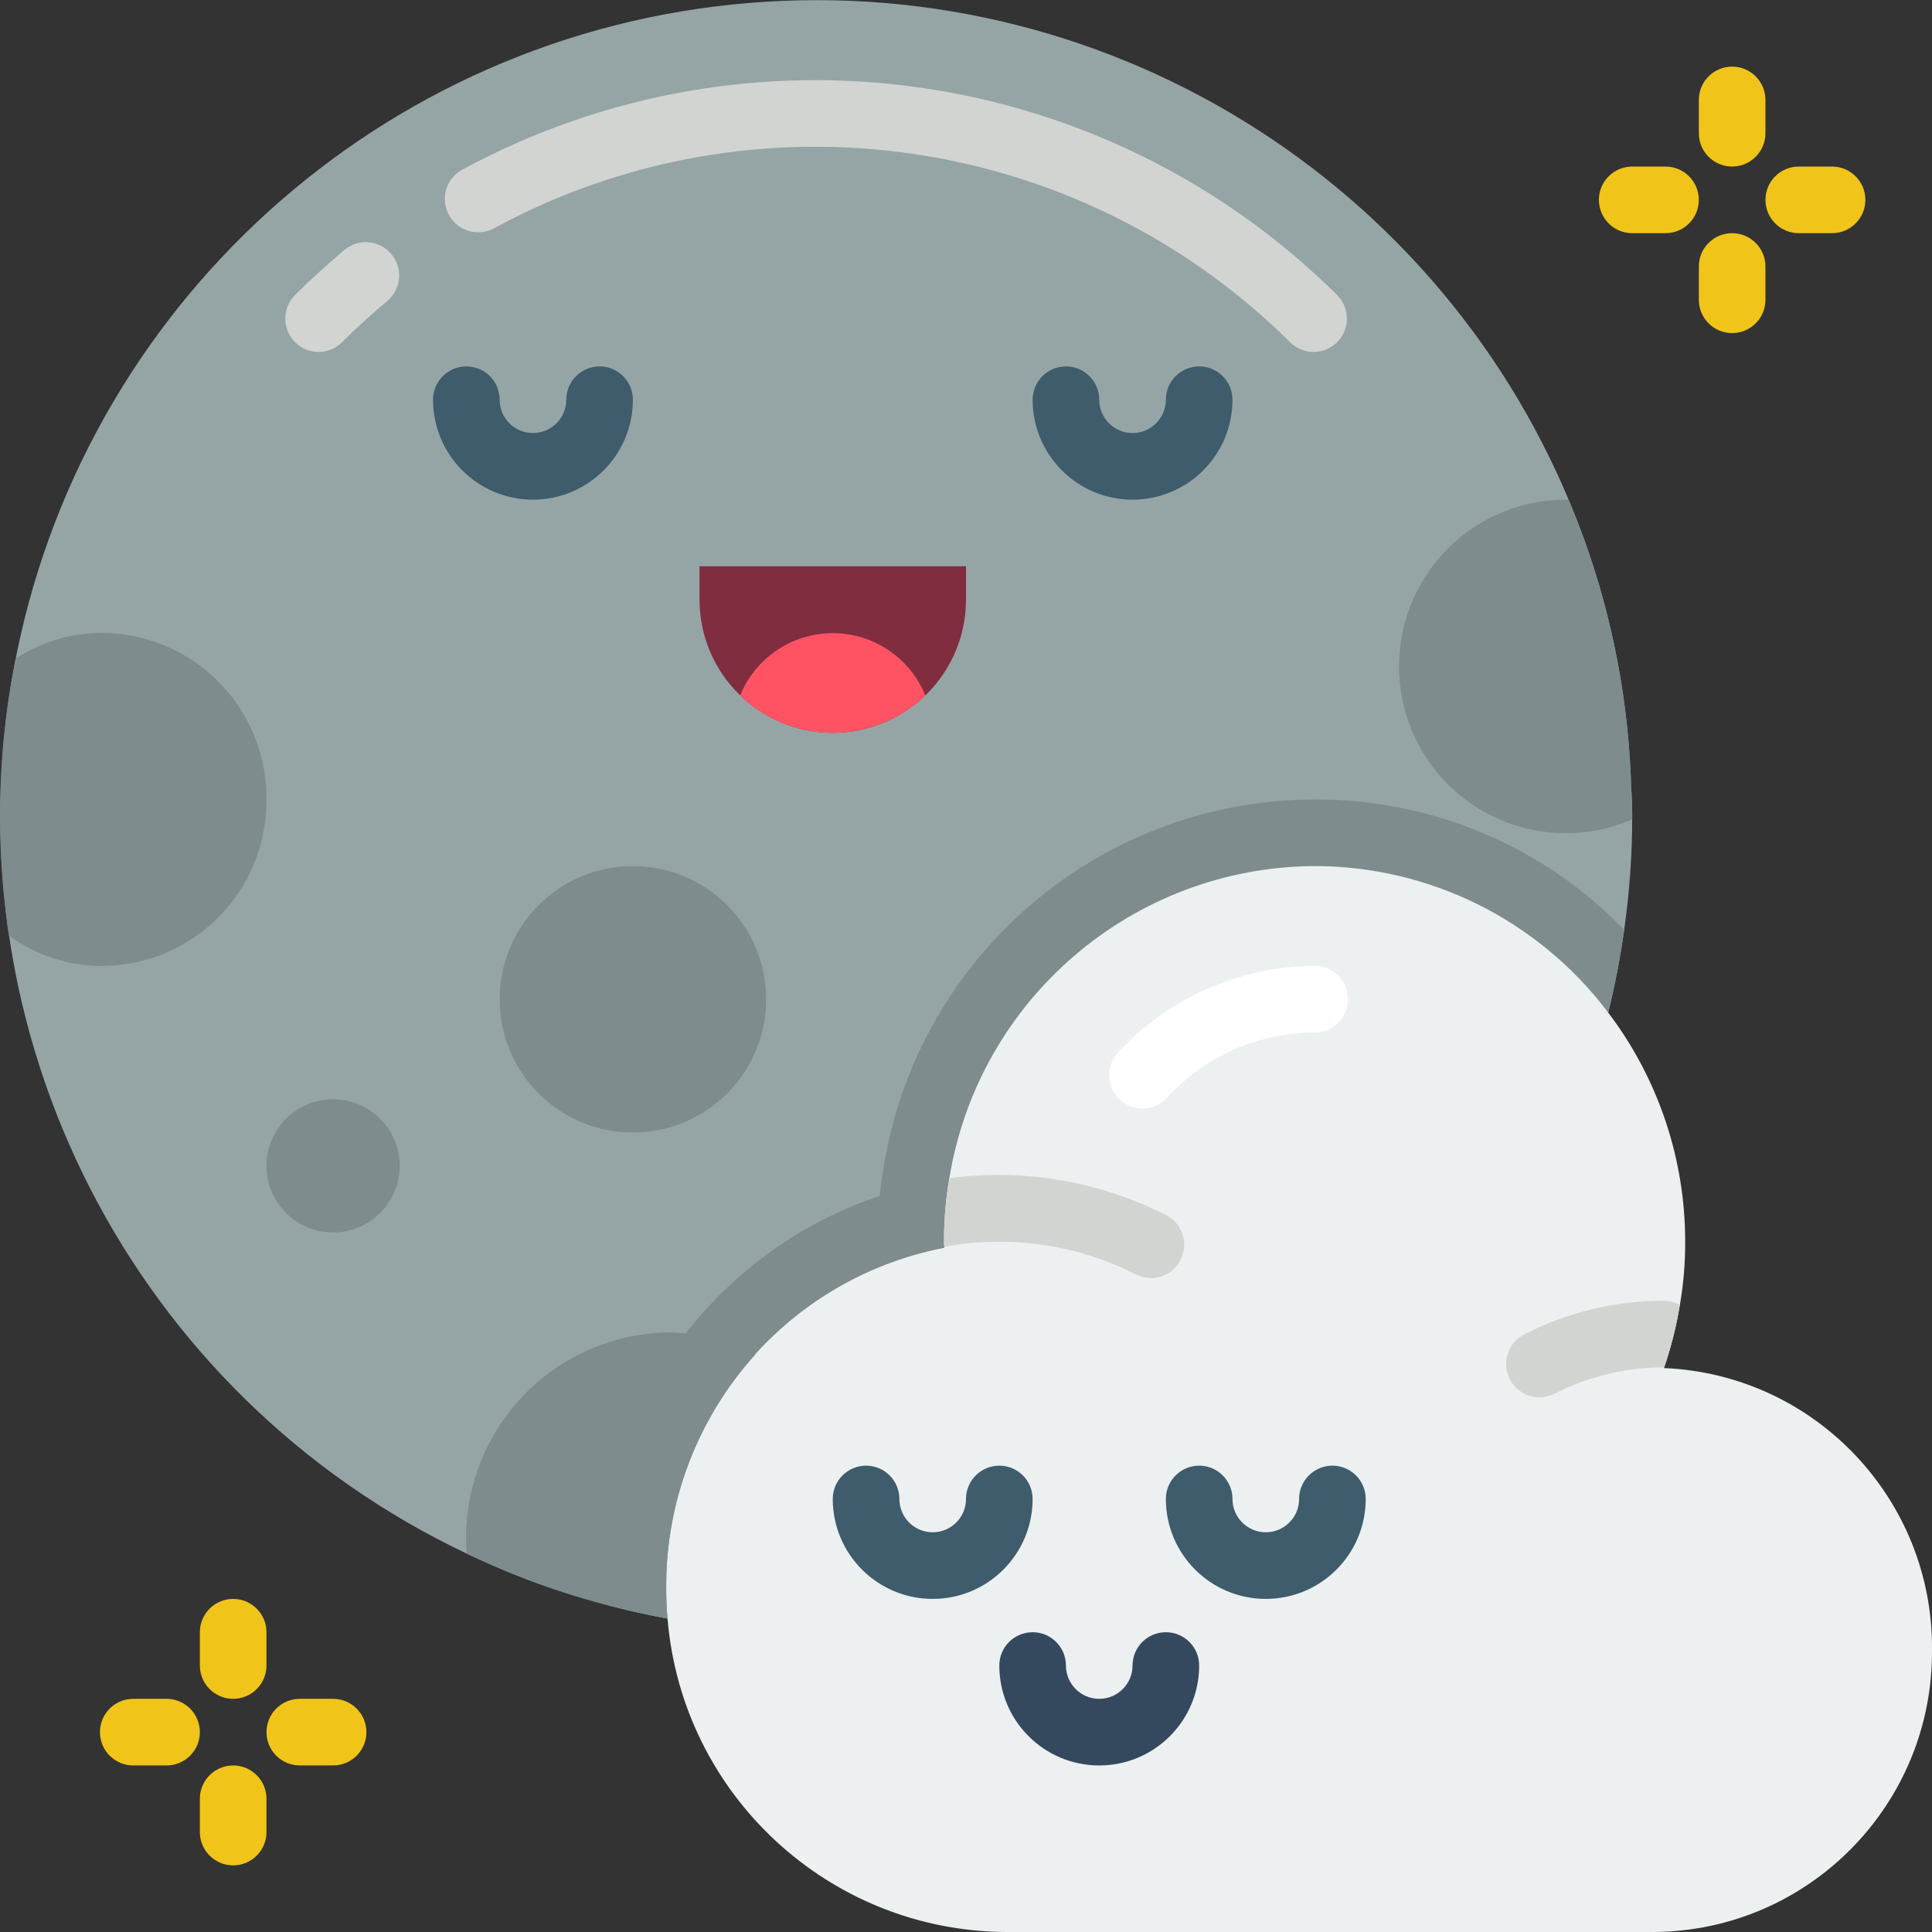 <svg height="512" viewBox="0 0 58 58" width="512" xmlns="http://www.w3.org/2000/svg"><rect x="0" y="0" width="58" height="58" fill="#333333" stroke="none"/><g id="Page-1" fill="none" fill-rule="evenodd"><g id="013---Full-Moon-and-Clouds" fill-rule="nonzero"><path id="Shape" d="m49 24.5c.001 1.141-.079 2.28-.24 3.41-.118.838-.278 1.669-.48 2.49-2.03-2.68-28.27 17.88-28.24 18.19-.69-.13-1.37-.28-2.03-.47-1.246-.329-2.461-.767-3.63-1.31-.12-.06-.25-.11-.37-.17-10.01-4.748-15.587-15.623-13.604-26.522 1.984-10.9 11.035-19.112 22.076-20.029 11.041-.917 21.323 5.689 25.078 16.112.864 2.399 1.34 4.921 1.41 7.47.02.27.03.55.03.83z" fill="#95a5a5"/><path id="Shape" d="m39.435 10.565c-.265.001-.52-.105-.707-.293-6.337-6.282-16.04-7.673-23.887-3.425-.314.175-.697.168-1.005-.018-.307-.186-.491-.523-.482-.882.009-.359.211-.686.528-.855 8.626-4.672 19.294-3.142 26.26 3.766.286.286.371.716.217 1.09s-.519.617-.924.617z" fill="#d1d4d1"/><path id="Shape" d="m9.565 10.565c-.404-0-.769-.244-.924-.617s-.069-.804.217-1.09c.471-.47.97-.926 1.483-1.356.424-.354 1.055-.298 1.409.127s.298 1.055-.127 1.409c-.468.39-.923.806-1.352 1.234-.187.188-.442.294-.707.293z" fill="#d1d4d1"/><path id="Shape" d="m16 15c-1.657 0-3-1.343-3-3 0-.552.448-1 1-1s1 .448 1 1 .448 1 1 1 1-.448 1-1 .448-1 1-1 1 .448 1 1c0 1.657-1.343 3-3 3z" fill="#3f5c6c"/><path id="Shape" d="m34 15c-1.657 0-3-1.343-3-3 0-.552.448-1 1-1s1 .448 1 1 .448 1 1 1 1-.448 1-1 .448-1 1-1 1 .448 1 1c0 1.657-1.343 3-3 3z" fill="#3f5c6c"/><path id="Shape" d="m29 17v1c0 2.209-1.791 4-4 4s-4-1.791-4-4v-1z" fill="#802d40"/><circle id="Oval" cx="19" cy="30" fill="#7f8c8d" r="4"/><circle id="Oval" cx="10" cy="35" fill="#7f8c8d" r="2"/><path id="Shape" d="m48.76 27.91c-.118.838-.278 1.669-.48 2.49-2.03-2.68-28.27 17.88-28.24 18.19-.69-.13-1.37-.28-2.03-.47-.01-.15-.01-.31-.01-.47-.028-5.322 3.364-10.06 8.41-11.75.03-.3.07-.59.12-.88 1.033-6.342 6.504-11.005 12.93-11.02 3.503-.018 6.862 1.394 9.3 3.91z" fill="#7f8c8d"/><path id="Shape" d="m58 49.53c.034 4.641-3.699 8.433-8.34 8.47h-19.46c-5.313-.03-9.723-4.115-10.16-9.41-.03-.31-.04-.62-.04-.94-.033-4.964 3.476-9.247 8.35-10.19v-.03c-.009-.046-.012-.093-.01-.14-.003-.643.051-1.286.16-1.92.879-5.378 5.51-9.338 10.96-9.37 3.468 0 6.734 1.63 8.82 4.4 1.504 1.982 2.315 4.402 2.31 6.89.002.633-.051 1.266-.16 1.89-.105.635-.262 1.261-.47 1.87-.01.01-.01.01-.01.02 4.525.189 8.086 3.931 8.05 8.46z" fill="#ecf0f1"/><path id="Shape" d="m34.3 33.277c-.397-0-.757-.235-.916-.599-.159-.364-.088-.788.182-1.08 1.52-1.648 3.658-2.59 5.9-2.6.552 0 1 .448 1 1s-.448 1-1 1c-1.686-.001-3.295.71-4.43 1.957-.19.205-.456.322-.736.322z" fill="#fff"/><path id="Shape" d="m35.44 37.82c-.168.338-.513.551-.89.55-.156-.002-.31-.04-.45-.11-1.773-.903-3.794-1.195-5.75-.83-.009-.046-.012-.093-.01-.14-.003-.643.051-1.286.16-1.92 2.232-.297 4.502.09 6.51 1.11.235.12.412.329.493.581.081.251.058.525-.063.759z" fill="#d1d4d1"/><path id="Shape" d="m50.43 39.18c-.105.635-.262 1.261-.47 1.87h-.01c-1.141-.002-2.265.269-3.28.79-.14.069-.294.107-.45.11-.463.002-.866-.314-.976-.764s.104-.916.516-1.126c1.296-.667 2.733-1.013 4.19-1.01.169-.003.336.042.48.13z" fill="#d1d4d1"/><path id="Shape" d="m28 48c-1.657 0-3-1.343-3-3 0-.552.448-1 1-1s1 .448 1 1 .448 1 1 1 1-.448 1-1 .448-1 1-1 1 .448 1 1c0 1.657-1.343 3-3 3z" fill="#3f5c6c"/><path id="Shape" d="m38 48c-1.657 0-3-1.343-3-3 0-.552.448-1 1-1s1 .448 1 1 .448 1 1 1 1-.448 1-1 .448-1 1-1 1 .448 1 1c0 1.657-1.343 3-3 3z" fill="#3f5c6c"/><path id="Shape" d="m33 53c-1.657 0-3-1.343-3-3 0-.552.448-1 1-1s1 .448 1 1 .448 1 1 1 1-.448 1-1 .448-1 1-1 1 .448 1 1c0 1.657-1.343 3-3 3z" fill="#35495e"/><g fill="#f0c419"><path id="Shape" d="m52 5c-.552 0-1-.448-1-1v-1c0-.552.448-1 1-1s1 .448 1 1v1c0 .552-.448 1-1 1z"/><path id="Shape" d="m55 7h-1c-.552 0-1-.448-1-1s.448-1 1-1h1c.552 0 1 .448 1 1s-.448 1-1 1z"/><path id="Shape" d="m52 10c-.552 0-1-.448-1-1v-1c0-.552.448-1 1-1s1 .448 1 1v1c0 .552-.448 1-1 1z"/><path id="Shape" d="m50 7h-1c-.552 0-1-.448-1-1s.448-1 1-1h1c.552 0 1 .448 1 1s-.448 1-1 1z"/><path id="Shape" d="m7 51c-.552 0-1-.448-1-1v-1c0-.552.448-1 1-1s1 .448 1 1v1c0 .552-.448 1-1 1z"/><path id="Shape" d="m10 53h-1c-.552 0-1-.448-1-1s.448-1 1-1h1c.552 0 1 .448 1 1s-.448 1-1 1z"/><path id="Shape" d="m7 56c-.552 0-1-.448-1-1v-1c0-.552.448-1 1-1s1 .448 1 1v1c0 .552-.448 1-1 1z"/><path id="Shape" d="m5 53h-1c-.552 0-1-.448-1-1s.448-1 1-1h1c.552 0 1 .448 1 1s-.448 1-1 1z"/></g><path id="Shape" d="m20 47.65c0 .32.01.63.04.94-1.954-.353-3.856-.951-5.66-1.78-.12-.06-.25-.11-.37-.17-.129-1.685.439-3.349 1.571-4.604s2.729-1.991 4.419-2.036c.932-.001 1.849.229 2.67.67-1.725 1.915-2.677 4.403-2.67 6.98z" fill="#7f8c8d"/><path id="Shape" d="m49 24.5v.1c-1.869.811-4.042.409-5.497-1.016-1.455-1.425-1.902-3.59-1.129-5.475.772-1.885 2.61-3.114 4.647-3.108h.07c.17.4.32.8.47 1.2.864 2.399 1.34 4.921 1.41 7.47.02.27.03.55.03.83z" fill="#7f8c8d"/><path id="Shape" d="m8 24c.011 1.315-.502 2.581-1.424 3.519-.923.938-2.18 1.47-3.496 1.481-1.01.005-1.995-.314-2.81-.91-.03-.16-.05-.33-.07-.49-.133-1.028-.199-2.063-.2-3.1-.001-1.588.156-3.173.47-4.73.777-.504 1.684-.771 2.61-.77 1.315.011 2.573.543 3.496 1.481.923.938 1.435 2.204 1.424 3.519z" fill="#7f8c8d"/><path id="Shape" d="m27.78 20.88c-1.552 1.493-4.008 1.493-5.56 0 .459-1.132 1.559-1.872 2.78-1.872s2.321.741 2.78 1.872z" fill="#ff5364"/></g></g></svg>